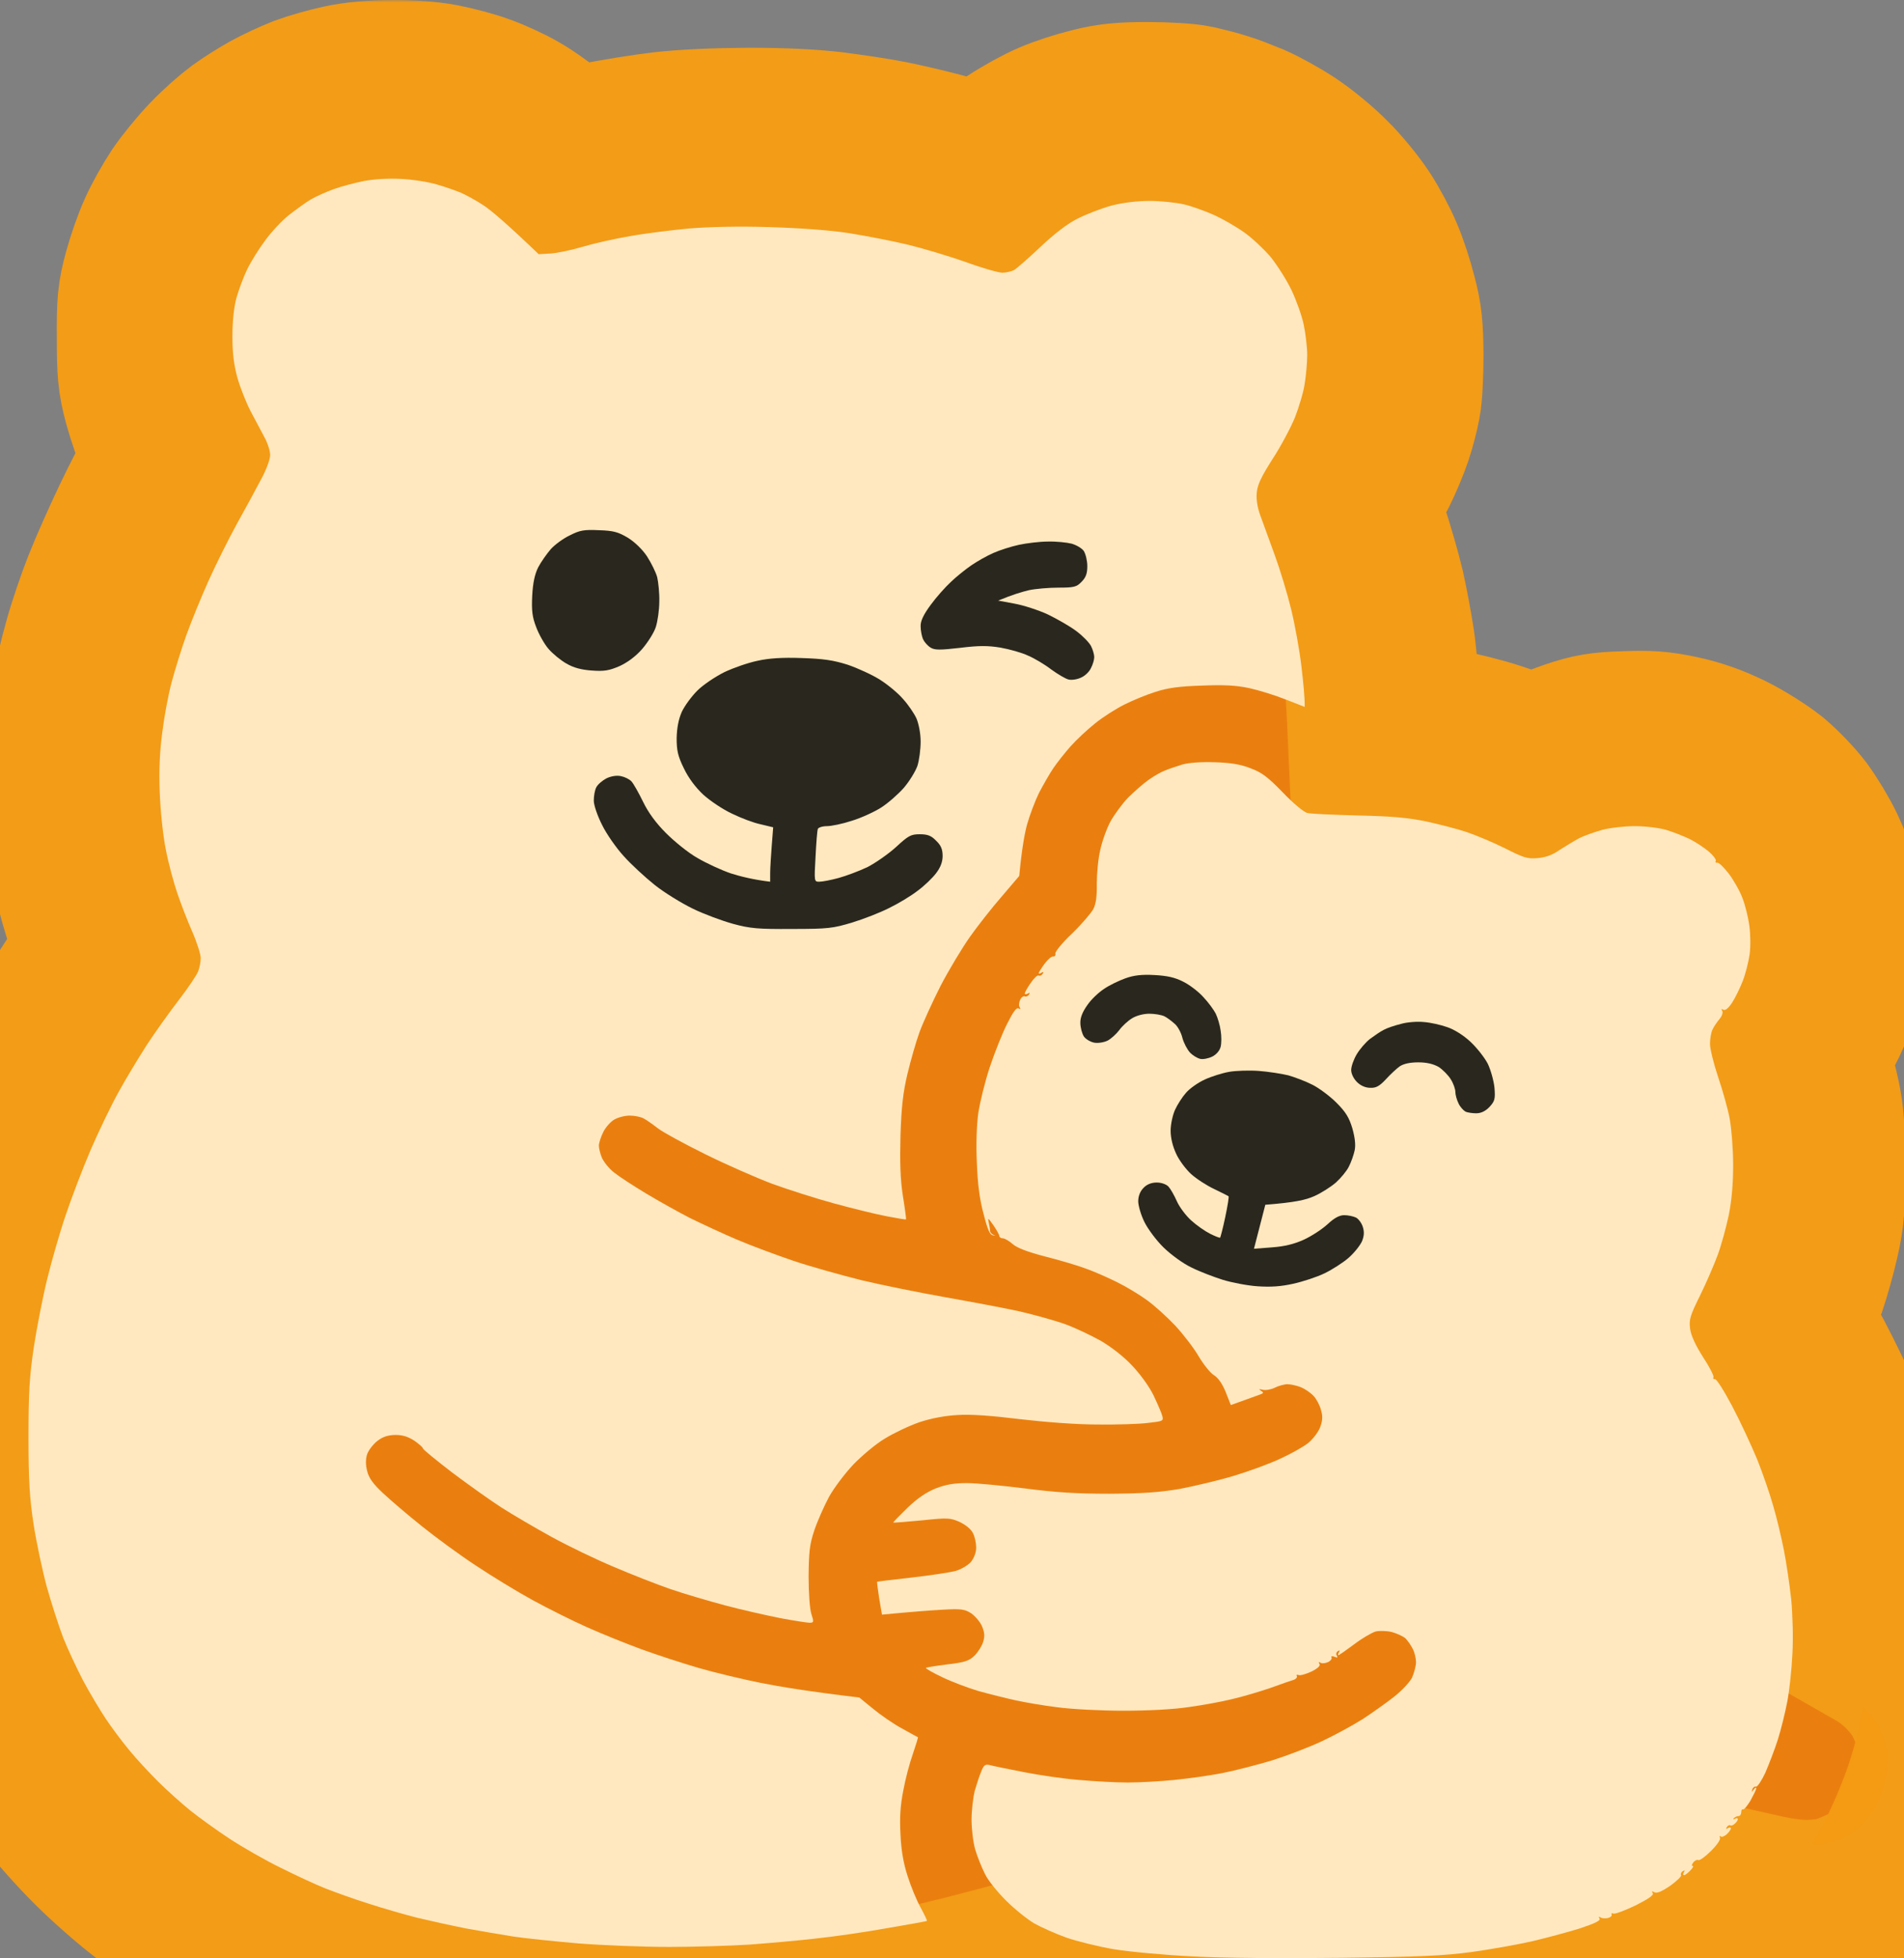 <svg width="393" height="404" viewBox="0 0 393 404" fill="none" xmlns="http://www.w3.org/2000/svg">
<rect x="0" y="0" width="393" height="404" fill="#808080" stroke="none"/>
<mask id="path-1-outside-1_480_7920" maskUnits="userSpaceOnUse" x="-30" y="0" width="454" height="440" fill="black">
<rect fill="white" x="-30" width="454" height="440"/>
<path d="M63.648 23.015C65.464 22.346 68.809 21.391 71.054 20.913C73.587 20.34 77.266 20.005 80.849 20.005C84.289 19.957 88.207 20.244 90.644 20.722C92.89 21.152 96.33 22.06 98.289 22.776C100.248 23.445 103.497 24.927 105.456 26.073C107.415 27.172 110.712 29.513 116.445 34.291L123.517 32.858C127.387 32.093 133.55 31.09 137.229 30.66C141.53 30.182 147.645 29.896 154.43 29.848C161.406 29.848 167.187 30.134 171.631 30.66C175.31 31.138 180.47 31.902 183.098 32.428C185.726 32.953 190.217 34.005 193.132 34.769C195.999 35.534 199.582 36.585 203.643 38.066L205.077 36.585C205.841 35.82 208.326 33.957 210.572 32.428C212.817 30.947 216.257 29.036 218.216 28.223C220.175 27.363 223.711 26.217 226.1 25.643C229.445 24.783 231.834 24.544 236.85 24.544C240.386 24.544 244.591 24.783 246.168 25.118L246.381 25.169C247.953 25.55 250.19 26.092 251.423 26.503C252.761 26.886 255.293 27.889 257.157 28.653C259.02 29.466 262.317 31.281 264.563 32.762C266.808 34.244 270.249 37.063 272.208 39.069C274.214 41.028 276.938 44.373 278.323 46.475C279.709 48.578 281.477 51.922 282.289 53.881C283.149 55.84 284.344 59.519 284.965 62.004C285.968 65.731 286.159 67.737 286.207 73.232C286.207 76.911 286.016 81.211 285.682 82.788C285.395 84.365 284.678 87.04 284.105 88.76C283.531 90.481 282.241 93.586 281.19 95.689C280.139 97.791 278.658 100.371 276.603 103.333L278.897 110.022C280.139 113.702 281.716 119.196 282.432 122.206C283.101 125.216 284.009 130.042 284.439 132.957C284.869 135.871 285.347 141.318 285.825 152.069L288.931 152.451C290.651 152.642 294.425 153.263 297.292 153.789C300.159 154.314 304.937 155.509 307.804 156.465C310.67 157.372 313.872 158.567 316.643 159.952L318.697 158.806C319.796 158.137 322.759 156.942 325.243 156.082C329.066 154.792 330.69 154.506 335.516 154.362C340.103 154.171 342.205 154.314 346.027 155.127C349.372 155.843 352.239 156.847 355.583 158.471C358.211 159.761 361.795 162.055 363.611 163.488C365.378 164.969 367.911 167.597 369.249 169.365C370.586 171.181 372.498 174.334 373.501 176.437C374.504 178.539 375.699 181.549 376.129 183.126C376.559 184.702 377.037 188.477 377.18 191.487C377.371 195.644 377.276 197.937 376.607 201.043C376.177 203.289 375.269 206.395 374.648 207.971C373.979 209.548 372.593 212.271 369.679 217.288L370.586 220.251C371.064 221.923 371.876 225.076 372.354 227.322C373.023 230.476 373.262 233.486 373.262 240.7C373.262 248.775 373.119 250.686 372.115 255.034C371.494 257.806 370.347 261.867 369.583 264.113C368.771 266.358 367.624 269.13 365.952 272.474L368.58 277.013C370.061 279.498 372.593 284.371 374.218 287.764C375.89 291.156 377.992 296.125 378.9 298.753C379.856 301.381 381.098 305.156 381.671 307.115C382.197 309.073 383.2 313.278 383.821 316.432C384.443 319.585 385.207 325.271 386.067 336.021L389.412 337.933C391.227 338.984 393.951 341.134 395.432 342.711C396.961 344.287 398.824 346.628 399.589 347.966C400.305 349.256 401.452 351.741 402.073 353.461C402.886 355.659 403.316 358 403.459 361.584C403.698 365.406 403.554 367.508 402.886 370.423C402.408 372.621 401.07 376.109 399.828 378.545C398.155 381.842 396.818 383.706 394.046 386.429C391.562 388.961 389.316 390.634 386.64 392.019C384.538 393.118 381.528 394.313 379.951 394.743C378.374 395.173 375.173 395.507 372.784 395.507C370.395 395.507 367.194 395.173 362.75 394.169L360.123 396.558C358.689 397.896 355.106 400.572 352.239 402.483C349.372 404.394 344.737 407.022 341.966 408.36C339.195 409.65 334.369 411.561 331.216 412.613C328.062 413.664 322.998 415.097 319.987 415.766C316.977 416.435 311.053 417.438 306.848 417.964C302.643 418.489 295.668 419.111 291.32 419.397C286.972 419.636 276.986 419.875 269.102 419.875C261.218 419.875 251.519 419.636 247.601 419.397C243.683 419.111 237.185 418.489 233.267 417.916C229.349 417.343 223.615 416.292 220.605 415.479C217.595 414.715 212.722 413.09 204.599 409.746L200.777 410.749C198.674 411.275 195.139 412.135 192.893 412.66C190.647 413.186 185.583 414.141 181.665 414.81C177.747 415.479 171.488 416.339 167.809 416.769C164.129 417.152 156.294 417.725 150.369 417.916C144.062 418.203 135.509 418.203 129.585 417.916C124.042 417.677 117.305 417.247 114.534 417.008C111.763 416.722 106.507 416.053 102.828 415.527C99.149 415.002 94.084 414.141 91.6 413.616C89.115 413.09 84.242 411.944 80.849 411.036C77.457 410.176 71.723 408.408 68.188 407.166C64.652 405.923 59.922 404.155 57.676 403.152C55.43 402.149 52.229 400.668 50.509 399.807C48.789 398.947 45.253 396.941 42.625 395.364C39.997 393.787 35.363 390.634 32.352 388.388C29.342 386.142 24.373 381.794 21.363 378.784C18.305 375.774 14.196 371.14 12.237 368.512C10.278 365.884 7.364 361.584 5.835 358.956C4.258 356.328 1.869 351.693 0.531 348.683C-0.854 345.673 -2.766 340.799 -3.721 337.933C-4.677 335.066 -5.967 330.527 -6.588 327.899C-7.209 325.271 -8.165 320.111 -8.69 316.432C-9.168 312.753 -9.742 307.067 -9.933 303.77C-10.076 300.473 -9.98 294.023 -9.742 289.436C-9.455 284.849 -8.834 278.064 -8.308 274.385C-7.783 270.706 -6.731 264.782 -5.919 261.246C-5.155 257.71 -3.721 252.215 -2.766 249.062C-1.81 245.908 0.149 240.318 1.63 236.639C3.063 232.96 5.644 227.131 7.268 223.739C8.94 220.346 12.046 214.613 14.148 211.077C16.299 207.541 19.309 202.859 23.752 196.743L22.032 192.108C21.076 189.528 19.786 185.371 19.165 182.887C18.496 180.402 17.636 175.768 17.254 172.614C16.681 168.41 16.537 164.683 16.729 158.519C16.872 153.311 17.35 148.103 17.971 144.663C18.496 141.653 19.691 136.588 20.599 133.435C21.459 130.281 23.227 125.121 24.469 121.967C25.711 118.814 28.387 112.794 30.394 108.589C32.4 104.384 34.885 99.559 37.656 94.733L35.888 90.672C34.933 88.426 33.595 84.556 32.926 82.071C31.875 78.106 31.731 76.529 31.731 69.648C31.684 62.673 31.827 61.239 32.926 57.226C33.595 54.741 34.885 51.062 35.793 49.103C36.653 47.144 38.468 43.943 39.758 41.984C41.096 40.025 43.676 36.871 45.492 35.008C47.308 33.097 50.031 30.708 51.465 29.657C52.898 28.606 55.478 26.981 57.198 26.025C58.918 25.07 61.833 23.732 63.648 23.015Z"/>
</mask>
<path d="M63.648 23.015C65.464 22.346 68.809 21.391 71.054 20.913C73.587 20.34 77.266 20.005 80.849 20.005C84.289 19.957 88.207 20.244 90.644 20.722C92.89 21.152 96.33 22.06 98.289 22.776C100.248 23.445 103.497 24.927 105.456 26.073C107.415 27.172 110.712 29.513 116.445 34.291L123.517 32.858C127.387 32.093 133.55 31.09 137.229 30.66C141.53 30.182 147.645 29.896 154.43 29.848C161.406 29.848 167.187 30.134 171.631 30.66C175.31 31.138 180.47 31.902 183.098 32.428C185.726 32.953 190.217 34.005 193.132 34.769C195.999 35.534 199.582 36.585 203.643 38.066L205.077 36.585C205.841 35.82 208.326 33.957 210.572 32.428C212.817 30.947 216.257 29.036 218.216 28.223C220.175 27.363 223.711 26.217 226.1 25.643C229.445 24.783 231.834 24.544 236.85 24.544C240.386 24.544 244.591 24.783 246.168 25.118L246.381 25.169C247.953 25.55 250.19 26.092 251.423 26.503C252.761 26.886 255.293 27.889 257.157 28.653C259.02 29.466 262.317 31.281 264.563 32.762C266.808 34.244 270.249 37.063 272.208 39.069C274.214 41.028 276.938 44.373 278.323 46.475C279.709 48.578 281.477 51.922 282.289 53.881C283.149 55.84 284.344 59.519 284.965 62.004C285.968 65.731 286.159 67.737 286.207 73.232C286.207 76.911 286.016 81.211 285.682 82.788C285.395 84.365 284.678 87.04 284.105 88.76C283.531 90.481 282.241 93.586 281.19 95.689C280.139 97.791 278.658 100.371 276.603 103.333L278.897 110.022C280.139 113.702 281.716 119.196 282.432 122.206C283.101 125.216 284.009 130.042 284.439 132.957C284.869 135.871 285.347 141.318 285.825 152.069L288.931 152.451C290.651 152.642 294.425 153.263 297.292 153.789C300.159 154.314 304.937 155.509 307.804 156.465C310.67 157.372 313.872 158.567 316.643 159.952L318.697 158.806C319.796 158.137 322.759 156.942 325.243 156.082C329.066 154.792 330.69 154.506 335.516 154.362C340.103 154.171 342.205 154.314 346.027 155.127C349.372 155.843 352.239 156.847 355.583 158.471C358.211 159.761 361.795 162.055 363.611 163.488C365.378 164.969 367.911 167.597 369.249 169.365C370.586 171.181 372.498 174.334 373.501 176.437C374.504 178.539 375.699 181.549 376.129 183.126C376.559 184.702 377.037 188.477 377.18 191.487C377.371 195.644 377.276 197.937 376.607 201.043C376.177 203.289 375.269 206.395 374.648 207.971C373.979 209.548 372.593 212.271 369.679 217.288L370.586 220.251C371.064 221.923 371.876 225.076 372.354 227.322C373.023 230.476 373.262 233.486 373.262 240.7C373.262 248.775 373.119 250.686 372.115 255.034C371.494 257.806 370.347 261.867 369.583 264.113C368.771 266.358 367.624 269.13 365.952 272.474L368.58 277.013C370.061 279.498 372.593 284.371 374.218 287.764C375.89 291.156 377.992 296.125 378.9 298.753C379.856 301.381 381.098 305.156 381.671 307.115C382.197 309.073 383.2 313.278 383.821 316.432C384.443 319.585 385.207 325.271 386.067 336.021L389.412 337.933C391.227 338.984 393.951 341.134 395.432 342.711C396.961 344.287 398.824 346.628 399.589 347.966C400.305 349.256 401.452 351.741 402.073 353.461C402.886 355.659 403.316 358 403.459 361.584C403.698 365.406 403.554 367.508 402.886 370.423C402.408 372.621 401.07 376.109 399.828 378.545C398.155 381.842 396.818 383.706 394.046 386.429C391.562 388.961 389.316 390.634 386.64 392.019C384.538 393.118 381.528 394.313 379.951 394.743C378.374 395.173 375.173 395.507 372.784 395.507C370.395 395.507 367.194 395.173 362.75 394.169L360.123 396.558C358.689 397.896 355.106 400.572 352.239 402.483C349.372 404.394 344.737 407.022 341.966 408.36C339.195 409.65 334.369 411.561 331.216 412.613C328.062 413.664 322.998 415.097 319.987 415.766C316.977 416.435 311.053 417.438 306.848 417.964C302.643 418.489 295.668 419.111 291.32 419.397C286.972 419.636 276.986 419.875 269.102 419.875C261.218 419.875 251.519 419.636 247.601 419.397C243.683 419.111 237.185 418.489 233.267 417.916C229.349 417.343 223.615 416.292 220.605 415.479C217.595 414.715 212.722 413.09 204.599 409.746L200.777 410.749C198.674 411.275 195.139 412.135 192.893 412.66C190.647 413.186 185.583 414.141 181.665 414.81C177.747 415.479 171.488 416.339 167.809 416.769C164.129 417.152 156.294 417.725 150.369 417.916C144.062 418.203 135.509 418.203 129.585 417.916C124.042 417.677 117.305 417.247 114.534 417.008C111.763 416.722 106.507 416.053 102.828 415.527C99.149 415.002 94.084 414.141 91.6 413.616C89.115 413.09 84.242 411.944 80.849 411.036C77.457 410.176 71.723 408.408 68.188 407.166C64.652 405.923 59.922 404.155 57.676 403.152C55.43 402.149 52.229 400.668 50.509 399.807C48.789 398.947 45.253 396.941 42.625 395.364C39.997 393.787 35.363 390.634 32.352 388.388C29.342 386.142 24.373 381.794 21.363 378.784C18.305 375.774 14.196 371.14 12.237 368.512C10.278 365.884 7.364 361.584 5.835 358.956C4.258 356.328 1.869 351.693 0.531 348.683C-0.854 345.673 -2.766 340.799 -3.721 337.933C-4.677 335.066 -5.967 330.527 -6.588 327.899C-7.209 325.271 -8.165 320.111 -8.69 316.432C-9.168 312.753 -9.742 307.067 -9.933 303.77C-10.076 300.473 -9.98 294.023 -9.742 289.436C-9.455 284.849 -8.834 278.064 -8.308 274.385C-7.783 270.706 -6.731 264.782 -5.919 261.246C-5.155 257.71 -3.721 252.215 -2.766 249.062C-1.81 245.908 0.149 240.318 1.63 236.639C3.063 232.96 5.644 227.131 7.268 223.739C8.94 220.346 12.046 214.613 14.148 211.077C16.299 207.541 19.309 202.859 23.752 196.743L22.032 192.108C21.076 189.528 19.786 185.371 19.165 182.887C18.496 180.402 17.636 175.768 17.254 172.614C16.681 168.41 16.537 164.683 16.729 158.519C16.872 153.311 17.35 148.103 17.971 144.663C18.496 141.653 19.691 136.588 20.599 133.435C21.459 130.281 23.227 125.121 24.469 121.967C25.711 118.814 28.387 112.794 30.394 108.589C32.4 104.384 34.885 99.559 37.656 94.733L35.888 90.672C34.933 88.426 33.595 84.556 32.926 82.071C31.875 78.106 31.731 76.529 31.731 69.648C31.684 62.673 31.827 61.239 32.926 57.226C33.595 54.741 34.885 51.062 35.793 49.103C36.653 47.144 38.468 43.943 39.758 41.984C41.096 40.025 43.676 36.871 45.492 35.008C47.308 33.097 50.031 30.708 51.465 29.657C52.898 28.606 55.478 26.981 57.198 26.025C58.918 25.07 61.833 23.732 63.648 23.015Z" fill="#EA7F0F"/>
<path d="M63.648 23.015C65.464 22.346 68.809 21.391 71.054 20.913C73.587 20.34 77.266 20.005 80.849 20.005C84.289 19.957 88.207 20.244 90.644 20.722C92.89 21.152 96.33 22.06 98.289 22.776C100.248 23.445 103.497 24.927 105.456 26.073C107.415 27.172 110.712 29.513 116.445 34.291L123.517 32.858C127.387 32.093 133.55 31.09 137.229 30.66C141.53 30.182 147.645 29.896 154.43 29.848C161.406 29.848 167.187 30.134 171.631 30.66C175.31 31.138 180.47 31.902 183.098 32.428C185.726 32.953 190.217 34.005 193.132 34.769C195.999 35.534 199.582 36.585 203.643 38.066L205.077 36.585C205.841 35.82 208.326 33.957 210.572 32.428C212.817 30.947 216.257 29.036 218.216 28.223C220.175 27.363 223.711 26.217 226.1 25.643C229.445 24.783 231.834 24.544 236.85 24.544C240.386 24.544 244.591 24.783 246.168 25.118L246.381 25.169C247.953 25.55 250.19 26.092 251.423 26.503C252.761 26.886 255.293 27.889 257.157 28.653C259.02 29.466 262.317 31.281 264.563 32.762C266.808 34.244 270.249 37.063 272.208 39.069C274.214 41.028 276.938 44.373 278.323 46.475C279.709 48.578 281.477 51.922 282.289 53.881C283.149 55.84 284.344 59.519 284.965 62.004C285.968 65.731 286.159 67.737 286.207 73.232C286.207 76.911 286.016 81.211 285.682 82.788C285.395 84.365 284.678 87.04 284.105 88.76C283.531 90.481 282.241 93.586 281.19 95.689C280.139 97.791 278.658 100.371 276.603 103.333L278.897 110.022C280.139 113.702 281.716 119.196 282.432 122.206C283.101 125.216 284.009 130.042 284.439 132.957C284.869 135.871 285.347 141.318 285.825 152.069L288.931 152.451C290.651 152.642 294.425 153.263 297.292 153.789C300.159 154.314 304.937 155.509 307.804 156.465C310.67 157.372 313.872 158.567 316.643 159.952L318.697 158.806C319.796 158.137 322.759 156.942 325.243 156.082C329.066 154.792 330.69 154.506 335.516 154.362C340.103 154.171 342.205 154.314 346.027 155.127C349.372 155.843 352.239 156.847 355.583 158.471C358.211 159.761 361.795 162.055 363.611 163.488C365.378 164.969 367.911 167.597 369.249 169.365C370.586 171.181 372.498 174.334 373.501 176.437C374.504 178.539 375.699 181.549 376.129 183.126C376.559 184.702 377.037 188.477 377.18 191.487C377.371 195.644 377.276 197.937 376.607 201.043C376.177 203.289 375.269 206.395 374.648 207.971C373.979 209.548 372.593 212.271 369.679 217.288L370.586 220.251C371.064 221.923 371.876 225.076 372.354 227.322C373.023 230.476 373.262 233.486 373.262 240.7C373.262 248.775 373.119 250.686 372.115 255.034C371.494 257.806 370.347 261.867 369.583 264.113C368.771 266.358 367.624 269.13 365.952 272.474L368.58 277.013C370.061 279.498 372.593 284.371 374.218 287.764C375.89 291.156 377.992 296.125 378.9 298.753C379.856 301.381 381.098 305.156 381.671 307.115C382.197 309.073 383.2 313.278 383.821 316.432C384.443 319.585 385.207 325.271 386.067 336.021L389.412 337.933C391.227 338.984 393.951 341.134 395.432 342.711C396.961 344.287 398.824 346.628 399.589 347.966C400.305 349.256 401.452 351.741 402.073 353.461C402.886 355.659 403.316 358 403.459 361.584C403.698 365.406 403.554 367.508 402.886 370.423C402.408 372.621 401.07 376.109 399.828 378.545C398.155 381.842 396.818 383.706 394.046 386.429C391.562 388.961 389.316 390.634 386.64 392.019C384.538 393.118 381.528 394.313 379.951 394.743C378.374 395.173 375.173 395.507 372.784 395.507C370.395 395.507 367.194 395.173 362.75 394.169L360.123 396.558C358.689 397.896 355.106 400.572 352.239 402.483C349.372 404.394 344.737 407.022 341.966 408.36C339.195 409.65 334.369 411.561 331.216 412.613C328.062 413.664 322.998 415.097 319.987 415.766C316.977 416.435 311.053 417.438 306.848 417.964C302.643 418.489 295.668 419.111 291.32 419.397C286.972 419.636 276.986 419.875 269.102 419.875C261.218 419.875 251.519 419.636 247.601 419.397C243.683 419.111 237.185 418.489 233.267 417.916C229.349 417.343 223.615 416.292 220.605 415.479C217.595 414.715 212.722 413.09 204.599 409.746L200.777 410.749C198.674 411.275 195.139 412.135 192.893 412.66C190.647 413.186 185.583 414.141 181.665 414.81C177.747 415.479 171.488 416.339 167.809 416.769C164.129 417.152 156.294 417.725 150.369 417.916C144.062 418.203 135.509 418.203 129.585 417.916C124.042 417.677 117.305 417.247 114.534 417.008C111.763 416.722 106.507 416.053 102.828 415.527C99.149 415.002 94.084 414.141 91.6 413.616C89.115 413.09 84.242 411.944 80.849 411.036C77.457 410.176 71.723 408.408 68.188 407.166C64.652 405.923 59.922 404.155 57.676 403.152C55.43 402.149 52.229 400.668 50.509 399.807C48.789 398.947 45.253 396.941 42.625 395.364C39.997 393.787 35.363 390.634 32.352 388.388C29.342 386.142 24.373 381.794 21.363 378.784C18.305 375.774 14.196 371.14 12.237 368.512C10.278 365.884 7.364 361.584 5.835 358.956C4.258 356.328 1.869 351.693 0.531 348.683C-0.854 345.673 -2.766 340.799 -3.721 337.933C-4.677 335.066 -5.967 330.527 -6.588 327.899C-7.209 325.271 -8.165 320.111 -8.69 316.432C-9.168 312.753 -9.742 307.067 -9.933 303.77C-10.076 300.473 -9.98 294.023 -9.742 289.436C-9.455 284.849 -8.834 278.064 -8.308 274.385C-7.783 270.706 -6.731 264.782 -5.919 261.246C-5.155 257.71 -3.721 252.215 -2.766 249.062C-1.81 245.908 0.149 240.318 1.63 236.639C3.063 232.96 5.644 227.131 7.268 223.739C8.94 220.346 12.046 214.613 14.148 211.077C16.299 207.541 19.309 202.859 23.752 196.743L22.032 192.108C21.076 189.528 19.786 185.371 19.165 182.887C18.496 180.402 17.636 175.768 17.254 172.614C16.681 168.41 16.537 164.683 16.729 158.519C16.872 153.311 17.35 148.103 17.971 144.663C18.496 141.653 19.691 136.588 20.599 133.435C21.459 130.281 23.227 125.121 24.469 121.967C25.711 118.814 28.387 112.794 30.394 108.589C32.4 104.384 34.885 99.559 37.656 94.733L35.888 90.672C34.933 88.426 33.595 84.556 32.926 82.071C31.875 78.106 31.731 76.529 31.731 69.648C31.684 62.673 31.827 61.239 32.926 57.226C33.595 54.741 34.885 51.062 35.793 49.103C36.653 47.144 38.468 43.943 39.758 41.984C41.096 40.025 43.676 36.871 45.492 35.008C47.308 33.097 50.031 30.708 51.465 29.657C52.898 28.606 55.478 26.981 57.198 26.025C58.918 25.07 61.833 23.732 63.648 23.015Z" stroke="#F39C17" stroke-width="40" mask="url(#path-1-outside-1_480_7920)"/>
<path d="M381.528 364.212C382.34 361.823 383.344 358.191 383.774 356.041L384.586 352.219L385.924 353.652C386.688 354.464 387.739 356.089 388.265 357.283C388.79 358.478 389.364 360.389 389.555 361.584C389.746 362.921 389.603 365.072 389.077 367.317C388.599 369.706 387.739 371.856 386.497 373.767C385.35 375.631 383.821 377.16 382.292 378.163C381.002 379.023 378.709 379.979 377.228 380.313C375.699 380.648 374.361 380.791 374.218 380.6C374.074 380.361 374.409 379.644 374.887 378.928C375.412 378.163 376.798 375.535 377.944 373.051C379.139 370.566 380.716 366.6 381.528 364.212Z" fill="#F59A13"/>
<path d="M388.552 359.433C388.169 358.143 387.262 356.184 386.545 355.133C385.494 353.509 385.446 353.365 386.354 354.178C386.927 354.703 387.787 356.137 388.313 357.379C388.838 358.669 389.412 360.58 389.555 361.679C389.746 362.921 389.555 365.167 389.077 367.317C388.599 369.706 387.739 371.856 386.497 373.767C385.35 375.583 383.821 377.208 382.292 378.163C381.002 379.023 379.617 379.74 379.235 379.74C378.852 379.74 379.473 379.167 380.668 378.498C381.862 377.829 383.439 376.73 384.156 376.013C384.92 375.296 386.067 373.672 386.736 372.334C387.357 371.044 387.787 369.658 387.644 369.372C387.5 369.037 387.596 368.846 387.835 368.989C388.074 369.133 388.552 368.177 388.791 366.839C389.029 365.549 389.268 363.877 389.268 363.16C389.268 362.396 388.934 360.771 388.552 359.433Z" fill="#F59A13"/>
<path d="M240.434 158.997C241.198 158.662 242.823 158.137 244.017 157.755C245.355 157.372 247.888 157.181 250.707 157.277C254.003 157.372 256.058 157.707 258.113 158.519C260.454 159.379 261.696 160.335 264.802 163.536C266.904 165.734 269.15 167.597 269.819 167.741C270.488 167.932 275.218 168.123 280.33 168.266C287.402 168.41 290.794 168.744 294.425 169.508C297.053 170.082 300.828 171.037 302.787 171.706C304.746 172.375 308.281 173.856 310.67 175.051C314.445 176.962 315.257 177.249 317.36 177.058C319.032 176.914 320.418 176.437 321.899 175.385C323.093 174.621 324.909 173.522 325.96 172.949C327.011 172.423 329.161 171.659 330.738 171.229C332.315 170.799 335.325 170.464 337.427 170.464C339.577 170.464 342.396 170.799 343.877 171.229C345.311 171.659 347.509 172.519 348.799 173.14C350.041 173.761 351.809 174.955 352.717 175.72C353.625 176.484 354.293 177.392 354.15 177.631C354.007 177.918 354.15 178.061 354.437 178.013C354.771 177.918 355.822 178.969 356.826 180.259C357.829 181.597 359.119 183.842 359.645 185.276C360.218 186.709 360.839 189.289 361.078 191.009C361.317 192.777 361.365 195.31 361.126 196.982C360.887 198.559 360.266 201.043 359.693 202.477C359.119 203.91 358.164 205.917 357.495 206.92C356.73 208.067 356.109 208.545 355.727 208.353C355.313 208.099 355.233 208.178 355.488 208.592C355.679 208.927 355.44 209.644 354.915 210.265C354.437 210.838 353.768 211.794 353.481 212.415C353.195 212.988 352.956 214.326 352.956 215.377C352.956 216.428 353.72 219.486 354.628 222.21C355.536 224.885 356.635 228.756 357.017 230.81C357.399 232.865 357.734 237.117 357.734 240.366C357.734 244.284 357.447 247.676 356.826 250.734C356.3 253.219 355.297 256.898 354.58 258.857C353.863 260.816 352.239 264.59 350.949 267.218C348.847 271.471 348.608 272.235 348.847 274.146C349.038 275.58 349.945 277.539 351.522 280.023C352.86 282.03 353.816 283.941 353.672 284.18C353.529 284.419 353.672 284.61 353.959 284.562C354.293 284.467 355.87 286.999 357.543 290.153C359.215 293.306 361.508 298.275 362.703 301.142C363.849 304.009 365.331 308.309 366 310.698C366.716 313.087 367.672 317.148 368.197 319.776C368.723 322.404 369.392 327.039 369.726 330.049C370.013 333.155 370.156 338.028 369.965 341.277C369.822 344.431 369.344 348.826 368.914 351.072C368.484 353.318 367.624 356.853 366.955 358.956C366.286 361.058 365.092 364.116 364.375 365.788C363.611 367.413 362.751 368.703 362.464 368.655C362.177 368.559 361.795 368.846 361.699 369.228C361.508 369.85 361.556 369.85 361.986 369.228C362.273 368.846 362.512 368.751 362.512 368.989C362.512 369.228 361.938 370.375 361.317 371.522C360.648 372.621 359.979 373.433 359.788 373.337C359.549 373.242 359.406 373.529 359.406 373.911C359.406 374.341 359.167 374.723 358.833 374.723C358.546 374.723 358.116 374.914 357.877 375.153C357.686 375.392 357.734 375.44 358.116 375.296C358.403 375.105 358.689 375.105 358.689 375.344C358.737 375.535 358.45 375.965 358.116 376.252C357.781 376.586 357.351 376.778 357.16 376.634C356.921 376.491 356.635 376.682 356.444 376.969C356.189 377.383 356.268 377.462 356.682 377.208C356.969 377.016 357.256 377.016 357.256 377.255C357.304 377.447 356.921 377.972 356.444 378.45C355.966 378.88 355.392 379.119 355.154 378.928C354.915 378.689 354.867 378.832 355.01 379.167C355.201 379.501 354.485 380.6 353.195 381.89C352 383.085 350.806 383.945 350.567 383.801C350.328 383.658 349.802 383.897 349.515 384.279C349.181 384.709 349.133 385.044 349.372 384.996C349.611 384.996 349.42 385.426 348.894 385.951C348.369 386.477 347.795 386.955 347.604 386.907C347.365 386.907 347.365 386.62 347.557 386.334C347.811 385.919 347.732 385.84 347.318 386.095C347.031 386.286 346.84 386.668 346.983 386.907C347.126 387.146 346.075 388.149 344.738 389.105C342.97 390.299 341.966 390.729 341.488 390.443C340.963 390.156 340.867 390.204 341.154 390.634C341.393 391.016 340.246 391.828 337.571 393.166C335.373 394.217 333.318 394.982 333.031 394.838C332.697 394.695 332.506 394.791 332.649 395.03C332.793 395.268 332.458 395.603 331.932 395.746C331.407 395.89 330.69 395.842 330.404 395.651C329.989 395.396 329.91 395.475 330.165 395.89C330.404 396.272 329.257 396.845 326.103 397.896C323.667 398.661 319.175 399.855 316.165 400.572C313.155 401.241 307.565 402.244 303.742 402.77C298.104 403.534 293.087 403.773 276.747 403.964C264.85 404.108 252.379 404.012 246.168 403.678C240.338 403.391 233.124 402.722 229.922 402.196C226.769 401.671 222.373 400.572 220.128 399.808C217.882 398.995 214.872 397.657 213.438 396.845C212.005 395.985 209.377 393.883 207.657 392.163C205.937 390.443 203.93 388.006 203.309 386.668C202.64 385.378 201.732 383.085 201.302 381.651C200.872 380.218 200.538 377.399 200.538 375.44C200.538 373.481 200.872 370.805 201.207 369.467C201.589 368.177 202.162 366.362 202.545 365.502C203.07 364.164 203.357 363.973 204.36 364.211C205.029 364.403 208.135 365.024 211.288 365.645C214.442 366.266 219.602 367.031 222.755 367.269C225.909 367.556 230.4 367.795 232.789 367.795C235.178 367.795 239.478 367.556 242.345 367.269C245.212 366.983 249.751 366.362 252.379 365.836C255.007 365.31 259.642 364.116 262.652 363.208C265.662 362.253 270.296 360.485 272.924 359.242C275.552 358 279.327 355.946 281.286 354.703C283.245 353.413 286.159 351.359 287.736 350.116C289.313 348.874 290.985 347.106 291.463 346.151C291.893 345.147 292.275 343.762 292.275 342.949C292.275 342.185 291.988 340.943 291.606 340.226C291.224 339.462 290.555 338.506 290.077 338.028C289.552 337.598 288.309 337.025 287.258 336.738C286.207 336.499 284.678 336.451 283.914 336.642C283.149 336.881 281.142 338.028 279.518 339.27C277.846 340.513 276.412 341.516 276.269 341.516C276.126 341.516 276.173 341.229 276.364 340.943C276.619 340.529 276.54 340.449 276.126 340.704C275.839 340.895 275.696 341.325 275.934 341.612C276.173 342.042 276.03 342.089 275.457 341.85C274.931 341.659 274.692 341.707 274.836 341.994C274.979 342.233 274.644 342.711 274.119 342.949C273.593 343.188 272.877 343.284 272.59 343.093C272.176 342.838 272.096 342.918 272.351 343.332C272.574 343.714 272.016 344.24 270.679 344.908C269.532 345.434 268.337 345.768 268.051 345.625C267.716 345.482 267.525 345.577 267.669 345.816C267.812 346.055 267.525 346.437 267.095 346.581C266.617 346.724 264.419 347.489 262.174 348.301C259.928 349.065 256.392 350.116 254.29 350.594C252.188 351.12 248.222 351.837 245.451 352.219C242.345 352.697 237.137 352.983 231.834 352.983C227.103 352.983 220.988 352.649 218.216 352.267C215.445 351.932 211.575 351.263 209.616 350.833C207.657 350.403 204.217 349.543 201.971 348.922C199.726 348.253 196.333 346.963 194.47 346.055C192.559 345.147 191.03 344.287 191.125 344.144C191.173 344.048 193.18 343.714 195.521 343.427C199.152 342.997 200.012 342.711 201.159 341.612C201.876 340.895 202.688 339.605 202.927 338.793C203.309 337.598 203.213 336.786 202.688 335.544C202.306 334.636 201.254 333.441 200.442 332.868C199.057 332.008 198.388 331.912 194.326 332.151C191.842 332.295 188.019 332.581 182.047 333.155L181.474 329.81C181.187 327.994 180.996 326.418 181.044 326.37C181.139 326.322 184.293 325.94 188.115 325.51C191.937 325.08 195.999 324.459 197.145 324.172C198.34 323.837 199.726 323.025 200.394 322.309C201.063 321.448 201.493 320.35 201.493 319.298C201.493 318.391 201.207 317.053 200.824 316.336C200.442 315.524 199.296 314.616 198.101 314.043C196.142 313.183 195.664 313.135 190.265 313.708C187.112 313.995 184.484 314.234 184.388 314.138C184.34 314.09 185.63 312.753 187.255 311.176C189.31 309.169 191.173 307.927 193.132 307.115C195.282 306.302 196.907 306.016 199.582 306.016C201.541 306.016 206.94 306.541 211.527 307.115C217.786 307.927 222.134 308.213 228.967 308.213C235.943 308.166 239.335 307.927 243.54 307.21C246.55 306.637 251.614 305.442 254.768 304.487C257.921 303.531 262.222 301.954 264.324 300.951C266.426 299.995 268.959 298.562 269.962 297.797C270.965 296.985 272.064 295.552 272.447 294.596C272.972 293.258 273.068 292.303 272.685 291.013C272.447 290.009 271.73 288.671 271.156 288.05C270.535 287.381 269.341 286.569 268.529 286.235C267.669 285.9 266.426 285.614 265.757 285.614C265.088 285.614 263.894 285.948 263.129 286.33C262.365 286.713 261.218 286.904 260.645 286.76C259.833 286.569 259.737 286.617 260.263 286.951C260.884 287.334 260.836 287.477 260.024 287.764L260.022 287.764C259.495 287.956 257.918 288.529 254.051 289.914L253 287.238C252.283 285.47 251.423 284.276 250.563 283.75C249.847 283.32 248.461 281.6 247.458 279.928C246.502 278.255 244.304 275.389 242.584 273.525C240.864 271.71 238.188 269.273 236.612 268.174C235.035 267.027 232.359 265.45 230.639 264.59C228.919 263.73 226.148 262.488 224.428 261.867C222.708 261.198 218.837 260.051 215.827 259.287C212.101 258.331 209.903 257.471 209.043 256.707C208.278 256.038 207.37 255.512 206.988 255.512C206.606 255.512 206.271 255.273 206.271 255.034C206.271 254.796 205.698 253.744 205.029 252.789C203.978 251.308 203.835 251.164 204.073 252.168C204.217 252.837 204.36 253.649 204.36 253.983C204.36 254.27 204.695 254.652 205.077 254.796C205.555 254.955 205.523 254.987 204.981 254.891C204.312 254.843 203.835 253.697 203.022 250.495C202.21 247.533 201.78 244.236 201.637 239.984C201.446 236.257 201.589 232.148 201.923 229.711C202.258 227.465 203.309 223.165 204.312 220.155C205.316 217.145 206.94 213.084 207.896 211.22C209.09 208.831 209.807 207.828 210.237 208.067C210.619 208.322 210.699 208.242 210.476 207.828C210.237 207.541 210.333 206.825 210.572 206.299C210.81 205.773 211.288 205.439 211.527 205.582C211.766 205.726 212.148 205.534 212.387 205.248C212.61 204.834 212.531 204.754 212.148 205.009C211.814 205.2 211.527 205.2 211.527 205.009C211.527 204.77 212.053 203.814 212.722 202.859C213.391 201.855 214.155 201.139 214.394 201.282C214.633 201.425 215.015 201.234 215.206 200.948C215.461 200.534 215.381 200.454 214.967 200.709C214.681 200.9 214.394 200.948 214.394 200.804C214.394 200.661 214.92 199.801 215.588 198.893C216.257 197.985 217.07 197.269 217.404 197.364C217.691 197.412 217.93 197.125 217.834 196.743C217.786 196.361 219.315 194.45 221.322 192.586C223.281 190.675 225.24 188.382 225.67 187.569C226.243 186.47 226.434 184.846 226.387 182.313C226.387 180.259 226.673 177.153 227.103 175.385C227.486 173.57 228.441 170.942 229.206 169.508C230.018 168.075 231.642 165.829 232.885 164.539C234.175 163.297 236.038 161.625 237.089 160.908C238.141 160.144 239.67 159.284 240.434 158.997Z" fill="#FFE8BF"/>
<path d="M248.7 222.735C250.038 222.114 252.331 221.397 253.717 221.158C255.055 220.92 257.826 220.824 259.785 220.967C261.744 221.111 264.515 221.541 265.901 221.875C267.238 222.257 269.532 223.117 270.917 223.834C272.255 224.503 274.501 226.175 275.839 227.513C277.75 229.424 278.467 230.571 279.136 232.817C279.661 234.68 279.852 236.257 279.613 237.356C279.422 238.264 278.897 239.793 278.419 240.7C277.989 241.608 276.747 243.089 275.743 243.997C274.692 244.905 272.685 246.195 271.252 246.816C269.532 247.581 267.334 248.106 261.17 248.584L260.74 250.256C260.501 251.164 259.976 253.219 258.829 257.662L262.556 257.376C265.136 257.185 267.095 256.707 269.102 255.799C270.679 255.082 272.876 253.649 274.023 252.598C275.409 251.308 276.46 250.734 277.463 250.734C278.276 250.734 279.327 250.973 279.852 251.212C280.378 251.451 281.047 252.359 281.286 253.123C281.62 254.174 281.572 254.987 281.142 256.086C280.76 256.946 279.566 258.475 278.371 259.526C277.224 260.529 274.979 261.963 273.402 262.727C271.825 263.491 268.911 264.447 266.952 264.877C264.419 265.45 262.269 265.594 259.546 265.403C257.444 265.259 254.242 264.638 252.379 264.065C250.563 263.491 247.649 262.393 245.929 261.532C244.209 260.72 241.724 258.905 240.195 257.423C238.714 255.99 236.946 253.601 236.229 252.168C235.513 250.734 234.939 248.775 234.939 247.867C234.939 246.816 235.321 245.813 236.038 245.096C236.707 244.38 237.663 243.997 238.762 243.997C239.765 243.997 240.768 244.38 241.198 244.857C241.628 245.335 242.393 246.673 242.918 247.867C243.444 249.062 244.782 250.83 245.833 251.785C246.932 252.789 248.7 254.031 249.751 254.557C250.802 255.082 251.758 255.464 251.853 255.369C251.901 255.321 252.427 253.41 252.904 251.116C253.382 248.823 253.717 246.864 253.573 246.816C253.43 246.721 252.092 246.052 250.611 245.335C249.082 244.618 246.932 243.233 245.833 242.229C244.782 241.274 243.348 239.363 242.775 238.073C242.058 236.544 241.628 234.824 241.628 233.295C241.628 231.957 242.058 230.046 242.536 228.994C243.014 227.943 244.017 226.366 244.782 225.506C245.546 224.599 247.314 223.356 248.7 222.735Z" fill="#2A271E"/>
<path d="M285.586 212.51C286.255 212.128 287.832 211.603 289.169 211.268C290.46 210.886 292.61 210.743 293.947 210.886C295.238 210.981 297.388 211.459 298.725 211.937C300.159 212.415 302.07 213.609 303.503 214.947C304.794 216.142 306.418 218.196 307.087 219.486C307.708 220.776 308.329 223.022 308.473 224.455C308.664 226.797 308.52 227.227 307.421 228.421C306.593 229.281 305.685 229.711 304.698 229.711C303.933 229.711 302.93 229.568 302.5 229.377C302.07 229.138 301.401 228.421 301.067 227.704C300.684 226.94 300.398 225.889 300.398 225.315C300.398 224.694 299.968 223.5 299.442 222.687C298.917 221.827 297.77 220.681 296.958 220.155C295.859 219.534 294.521 219.2 292.753 219.2C291.033 219.2 289.743 219.486 288.931 220.012C288.262 220.49 286.972 221.684 286.064 222.687C284.774 224.073 284.057 224.503 282.863 224.455C281.859 224.455 280.856 224.025 280.091 223.261C279.375 222.544 278.897 221.541 278.897 220.776C278.897 220.012 279.422 218.578 280.044 217.527C280.665 216.476 281.907 215.043 282.767 214.374C283.675 213.705 284.917 212.845 285.586 212.51Z" fill="#2A271E"/>
<path d="M227.868 204.053C228.967 203.289 230.974 202.333 232.311 201.855C234.031 201.234 235.704 201.043 238.284 201.187C240.912 201.33 242.489 201.664 244.256 202.572C245.594 203.241 247.458 204.674 248.413 205.773C249.417 206.825 250.563 208.401 250.946 209.166C251.328 209.978 251.806 211.507 251.949 212.654C252.14 213.753 252.14 215.234 251.949 215.998C251.758 216.763 251.089 217.575 250.229 218.005C249.464 218.387 248.318 218.626 247.744 218.483C247.123 218.34 246.168 217.766 245.594 217.145C245.069 216.572 244.352 215.234 244.065 214.183C243.826 213.132 243.11 211.794 242.489 211.268C241.867 210.695 240.912 209.978 240.338 209.691C239.717 209.405 238.332 209.166 237.233 209.166C236.038 209.166 234.557 209.548 233.649 210.121C232.789 210.647 231.595 211.746 231.021 212.558C230.4 213.37 229.349 214.326 228.632 214.708C227.868 215.09 226.626 215.282 225.861 215.138C225.097 214.995 224.093 214.422 223.711 213.848C223.329 213.227 222.994 211.985 222.994 211.077C222.947 209.978 223.472 208.736 224.428 207.398C225.192 206.251 226.769 204.77 227.868 204.053Z" fill="#2A271E"/>
<path d="M68.904 39.022C70.481 38.448 73.252 37.731 75.116 37.349C77.122 36.967 80.18 36.776 82.76 36.919C85.102 37.015 88.446 37.54 90.166 38.066C91.886 38.544 94.132 39.356 95.183 39.786C96.234 40.264 98.289 41.363 99.722 42.318C101.156 43.226 104.357 45.902 111.189 52.448L113.722 52.304C115.06 52.209 118.022 51.588 120.268 50.919C122.513 50.25 126.909 49.246 130.062 48.721C133.216 48.148 138.711 47.479 142.246 47.144C146.26 46.81 152.471 46.666 158.73 46.858C165.037 47.049 171.153 47.479 175.214 48.1C178.75 48.673 184.245 49.724 187.398 50.489C190.552 51.253 195.951 52.878 199.343 54.072C202.736 55.315 206.128 56.27 206.893 56.27C207.609 56.27 208.66 56.031 209.281 55.745C209.855 55.41 212.244 53.308 214.633 51.062C217.404 48.434 220.128 46.284 222.278 45.185C224.141 44.23 227.342 42.987 229.445 42.414C231.881 41.793 234.748 41.458 237.328 41.458C239.574 41.458 242.727 41.793 244.4 42.175C246.024 42.557 248.795 43.561 250.611 44.373C252.379 45.185 255.15 46.762 256.822 47.956C258.447 49.103 260.884 51.397 262.269 53.021C263.607 54.693 265.566 57.751 266.57 59.854C267.573 61.956 268.72 65.157 269.102 67.021C269.484 68.836 269.819 71.655 269.819 73.232C269.819 74.809 269.58 77.484 269.293 79.204C269.054 80.924 268.099 84.03 267.286 86.132C266.426 88.235 264.372 92.105 262.652 94.733C260.31 98.412 259.546 100.036 259.403 101.661C259.259 103.047 259.546 104.767 260.167 106.439C260.693 107.872 262.031 111.551 263.129 114.562C264.228 117.572 265.757 122.636 266.522 125.79C267.286 128.943 268.242 134.199 268.624 137.496C269.006 140.793 269.341 143.994 269.293 145.857L265.375 144.328C263.225 143.468 259.833 142.417 257.874 141.987C255.198 141.414 252.713 141.271 248.079 141.462C243.444 141.605 241.007 141.939 238.523 142.752C236.659 143.325 233.793 144.52 232.072 145.38C230.352 146.24 227.629 147.96 226.052 149.25C224.428 150.54 222.182 152.642 220.988 153.98C219.841 155.27 218.216 157.325 217.404 158.519C216.592 159.714 215.302 162.007 214.442 163.632C213.629 165.304 212.531 168.218 212.005 170.082C211.479 171.993 210.906 175.194 210.38 180.737L206.797 184.941C204.79 187.235 201.828 191.009 200.203 193.303C198.579 195.596 195.855 200.135 194.135 203.432C192.463 206.729 190.504 211.029 189.787 212.988C189.071 214.947 187.972 218.817 187.303 221.589C186.395 225.411 186.06 228.373 185.869 234.25C185.726 239.745 185.822 243.233 186.347 246.673C186.777 249.301 187.064 251.499 187.016 251.594C186.968 251.69 185.105 251.355 182.859 250.925C180.614 250.495 175.788 249.301 172.109 248.297C168.43 247.294 162.744 245.478 159.447 244.284C156.15 243.042 149.939 240.318 145.591 238.168C141.243 236.018 136.847 233.629 135.796 232.817C134.745 232.005 133.407 231.049 132.834 230.762C132.213 230.428 130.922 230.189 129.967 230.189C128.963 230.189 127.482 230.571 126.718 231.049C125.953 231.527 124.902 232.721 124.472 233.677C123.994 234.632 123.612 235.875 123.612 236.4C123.612 236.926 123.899 238.073 124.233 238.885C124.616 239.745 125.714 241.131 126.766 241.943C127.769 242.755 130.779 244.714 133.407 246.291C136.035 247.867 140.144 250.161 142.485 251.355C144.826 252.502 149.127 254.509 152.041 255.751C154.956 256.993 160.212 258.952 163.747 260.147C167.283 261.341 173.638 263.109 177.842 264.16C182.047 265.164 189.883 266.741 195.282 267.696C200.681 268.652 207.561 269.942 210.572 270.611C213.582 271.327 217.786 272.474 219.889 273.239C221.991 274.003 225.288 275.58 227.247 276.679C229.301 277.873 231.977 279.928 233.697 281.791C235.417 283.607 237.281 286.187 238.141 288.003C238.953 289.723 239.765 291.586 239.908 292.159C240.195 293.211 240.004 293.258 236.994 293.593C235.178 293.832 230.544 293.975 226.578 293.927C222.23 293.927 215.923 293.449 210.572 292.828C204.79 292.112 200.347 291.777 197.671 291.968C195.043 292.112 192.224 292.637 189.787 293.449C187.685 294.166 184.484 295.695 182.62 296.842C180.757 297.941 177.89 300.378 176.17 302.145C174.45 303.961 172.204 306.923 171.153 308.787C170.15 310.65 168.764 313.756 168.095 315.715C167.092 318.725 166.949 320.254 166.901 325.271C166.901 328.615 167.14 332.056 167.474 333.011C168 334.684 168 334.827 167.092 334.827C166.566 334.827 163.843 334.397 161.024 333.871C158.157 333.298 153.045 332.151 149.652 331.243C146.26 330.336 141.195 328.854 138.424 327.899C135.653 326.943 130.397 324.889 126.718 323.312C123.039 321.783 117.21 318.964 113.817 317.101C110.425 315.237 105.79 312.514 103.545 311.08C101.299 309.647 96.76 306.398 93.368 303.866C90.023 301.285 87.299 299.088 87.299 298.849C87.299 298.658 86.487 297.941 85.532 297.272C84.194 296.412 83.095 296.077 81.566 296.077C80.037 296.125 78.986 296.46 77.887 297.32C77.027 297.989 76.071 299.231 75.784 300.043C75.45 301.094 75.45 302.241 75.784 303.531C76.119 304.917 76.979 306.159 79.034 308.07C80.562 309.504 84.194 312.609 87.061 314.903C89.975 317.244 94.992 320.923 98.289 323.073C101.586 325.271 106.841 328.472 109.995 330.192C113.148 331.912 118.213 334.445 121.223 335.782C124.233 337.12 129.298 339.175 132.451 340.322C135.605 341.468 140.861 343.188 144.157 344.144C147.454 345.1 153.236 346.485 157.058 347.25C160.88 348.014 166.996 349.017 177.365 350.26L180.231 352.601C181.808 353.891 184.484 355.754 186.204 356.662C187.924 357.618 189.357 358.43 189.453 358.43C189.548 358.478 189.071 359.959 188.449 361.823C187.781 363.686 186.873 367.078 186.443 369.467C185.822 372.573 185.678 375.105 185.869 378.545C186.013 381.842 186.49 384.518 187.351 387.146C188.019 389.248 189.214 392.163 190.026 393.596C190.791 395.03 191.412 396.272 191.316 396.367C191.268 396.415 187.589 397.084 183.098 397.849C178.607 398.661 171.965 399.616 168.286 399.999C164.607 400.429 158.491 400.954 154.669 401.241C150.847 401.48 143.393 401.719 138.042 401.719C132.738 401.719 124.377 401.384 119.455 401.002C114.486 400.572 108.418 399.951 105.934 399.569C103.449 399.186 99.053 398.422 96.139 397.896C93.224 397.323 88.733 396.32 86.105 395.698C83.477 395.03 78.986 393.739 76.071 392.784C73.157 391.876 69.191 390.443 67.232 389.678C65.273 388.914 61.068 386.955 57.915 385.378C54.761 383.849 50.031 381.126 47.403 379.405C44.775 377.685 41.144 375.058 39.281 373.576C37.465 372.095 34.455 369.419 32.592 367.556C30.728 365.693 28.052 362.826 26.667 361.106C25.233 359.386 23.083 356.519 21.841 354.656C20.599 352.792 18.496 349.256 17.159 346.772C15.868 344.287 14.005 340.322 13.05 337.933C12.142 335.544 10.613 330.813 9.657 327.421C8.749 324.029 7.507 318.199 6.934 314.52C6.121 309.121 5.883 305.681 5.883 296.603C5.883 287.286 6.074 284.132 6.981 277.969C7.603 273.908 8.845 267.553 9.753 263.874C10.661 260.195 12.333 254.318 13.527 250.83C14.674 247.39 17.015 241.226 18.735 237.213C20.455 233.247 23.083 227.8 24.564 225.172C25.998 222.544 28.626 218.244 30.298 215.616C32.018 212.988 35.028 208.784 36.939 206.299C38.851 203.814 40.618 201.187 40.905 200.422C41.192 199.705 41.431 198.463 41.431 197.699C41.431 196.934 40.666 194.497 39.711 192.299C38.755 190.149 37.369 186.566 36.605 184.32C35.84 182.075 34.742 178.013 34.216 175.242C33.643 172.375 33.117 167.358 32.974 163.536C32.783 158.901 32.974 155.079 33.499 151.113C33.882 147.96 34.742 143.325 35.41 140.841C36.079 138.356 37.417 133.96 38.468 131.046C39.52 128.131 41.574 123.114 43.055 119.817C44.536 116.521 47.164 111.265 48.884 108.111C50.652 104.958 52.898 100.801 53.901 98.89C54.952 96.979 55.765 94.781 55.765 93.873C55.765 93.061 55.239 91.388 54.57 90.194C53.949 88.999 52.659 86.61 51.703 84.795C50.796 83.027 49.553 79.921 48.98 77.867C48.263 75.191 47.977 72.897 47.977 69.41C47.977 66.4 48.263 63.485 48.789 61.526C49.267 59.806 50.27 57.13 51.035 55.553C51.799 53.977 53.471 51.301 54.761 49.581C56.004 47.861 58.202 45.52 59.635 44.373C61.068 43.274 63.075 41.793 64.126 41.172C65.177 40.55 67.327 39.595 68.904 39.022Z" fill="#FFE8BF"/>
<path d="M149.509 138.69C151.42 137.783 154.478 136.731 156.341 136.349C158.635 135.824 161.454 135.632 165.42 135.776C169.911 135.919 171.965 136.206 174.975 137.161C177.078 137.878 180.088 139.264 181.665 140.267C183.241 141.271 185.392 143.038 186.395 144.233C187.446 145.38 188.688 147.195 189.166 148.246C189.644 149.393 190.026 151.352 190.026 153.024C190.026 154.601 189.739 156.847 189.357 158.041C188.927 159.236 187.685 161.243 186.538 162.58C185.392 163.87 183.289 165.734 181.856 166.642C180.422 167.549 177.699 168.792 175.788 169.365C173.924 169.986 171.583 170.464 170.675 170.464C169.767 170.464 168.907 170.751 168.812 171.037C168.669 171.372 168.477 173.952 168.334 176.771C168.047 181.883 168.047 181.931 169.099 181.931C169.72 181.931 171.488 181.597 173.064 181.167C174.641 180.737 177.317 179.733 179.037 178.921C180.709 178.061 183.385 176.198 184.961 174.764C187.494 172.423 188.019 172.136 189.835 172.136C191.46 172.136 192.224 172.423 193.227 173.474C194.231 174.43 194.565 175.242 194.565 176.628C194.565 177.822 194.135 178.969 193.227 180.163C192.511 181.119 190.791 182.791 189.405 183.795C188.067 184.846 185.439 186.423 183.576 187.33C181.712 188.286 178.272 189.624 175.931 190.34C171.965 191.535 170.962 191.678 163.508 191.678C156.485 191.726 154.86 191.583 151.324 190.627C149.079 190.006 145.304 188.62 142.963 187.474C140.622 186.327 137.038 184.129 135.079 182.552C133.12 180.976 130.254 178.348 128.725 176.628C127.196 174.955 125.189 172.089 124.281 170.225C123.325 168.362 122.561 166.116 122.561 165.208C122.561 164.3 122.752 163.058 123.087 162.437C123.373 161.864 124.329 161.051 125.141 160.621C126.097 160.144 127.291 159.952 128.151 160.144C128.916 160.287 129.919 160.765 130.349 161.243C130.779 161.72 131.83 163.584 132.738 165.447C133.821 167.677 135.398 169.827 137.468 171.897C139.188 173.618 142.055 175.959 143.919 177.01C145.782 178.109 148.888 179.542 150.847 180.211C152.806 180.832 155.434 181.501 158.969 181.931V180.116C158.969 179.16 159.113 176.628 159.59 170.703L157.01 170.082C155.577 169.795 152.949 168.792 151.086 167.884C149.222 167.024 146.594 165.256 145.161 163.966C143.536 162.437 142.103 160.526 141.147 158.519C139.905 155.987 139.666 154.84 139.666 152.308C139.714 150.205 140.048 148.438 140.717 146.909C141.291 145.666 142.724 143.707 143.919 142.513C145.113 141.318 147.598 139.646 149.509 138.69Z" fill="#2A271E"/>
<path d="M205.077 114.084C206.367 113.51 208.756 112.746 210.333 112.411C211.909 112.077 214.585 111.743 216.305 111.743C218.025 111.695 220.223 111.934 221.179 112.173C222.182 112.459 223.329 113.128 223.711 113.702C224.093 114.323 224.428 115.708 224.428 116.807C224.428 118.336 224.141 119.148 223.233 120.056C222.23 121.107 221.704 121.251 218.455 121.251C216.496 121.251 213.725 121.49 212.387 121.776C211.002 122.111 208.995 122.684 206.032 123.926L209.377 124.548C211.24 124.882 214.346 125.885 216.305 126.793C218.264 127.749 220.94 129.278 222.182 130.233C223.472 131.189 224.81 132.575 225.192 133.291C225.574 134.056 225.861 135.059 225.861 135.585C225.861 136.11 225.574 137.114 225.192 137.83C224.858 138.595 223.95 139.455 223.185 139.789C222.421 140.172 221.274 140.363 220.605 140.219C219.936 140.076 218.36 139.12 217.022 138.165C215.732 137.161 213.582 135.871 212.244 135.298C210.954 134.677 208.374 133.96 206.51 133.626C203.882 133.196 202.067 133.196 198.149 133.674C193.992 134.151 192.941 134.151 192.081 133.626C191.46 133.244 190.791 132.479 190.504 131.858C190.265 131.285 190.026 130.09 190.026 129.23C189.978 128.179 190.6 126.841 192.081 124.834C193.227 123.258 195.139 121.107 196.285 120.056C197.432 118.957 199.343 117.428 200.538 116.616C201.732 115.804 203.739 114.657 205.077 114.084Z" fill="#2A271E"/>
<path d="M113.674 113.319C114.534 112.364 116.302 111.074 117.64 110.452C119.694 109.401 120.554 109.258 123.66 109.401C126.67 109.497 127.626 109.784 129.632 110.978C131.018 111.838 132.643 113.415 133.55 114.8C134.41 116.138 135.366 118.049 135.653 119.101C135.892 120.152 136.13 122.397 136.083 124.118C136.083 125.838 135.748 128.179 135.366 129.373C134.984 130.568 133.694 132.575 132.547 133.912C131.209 135.441 129.537 136.684 127.865 137.448C125.762 138.356 124.711 138.547 122.179 138.356C120.029 138.213 118.404 137.783 116.923 136.923C115.728 136.254 114.056 134.868 113.196 133.865C112.336 132.861 111.189 130.807 110.664 129.373C109.852 127.271 109.708 125.981 109.852 122.923C109.995 120.247 110.377 118.48 111.094 117.046C111.667 115.947 112.862 114.275 113.674 113.319Z" fill="#2A271E"/>
</svg>
